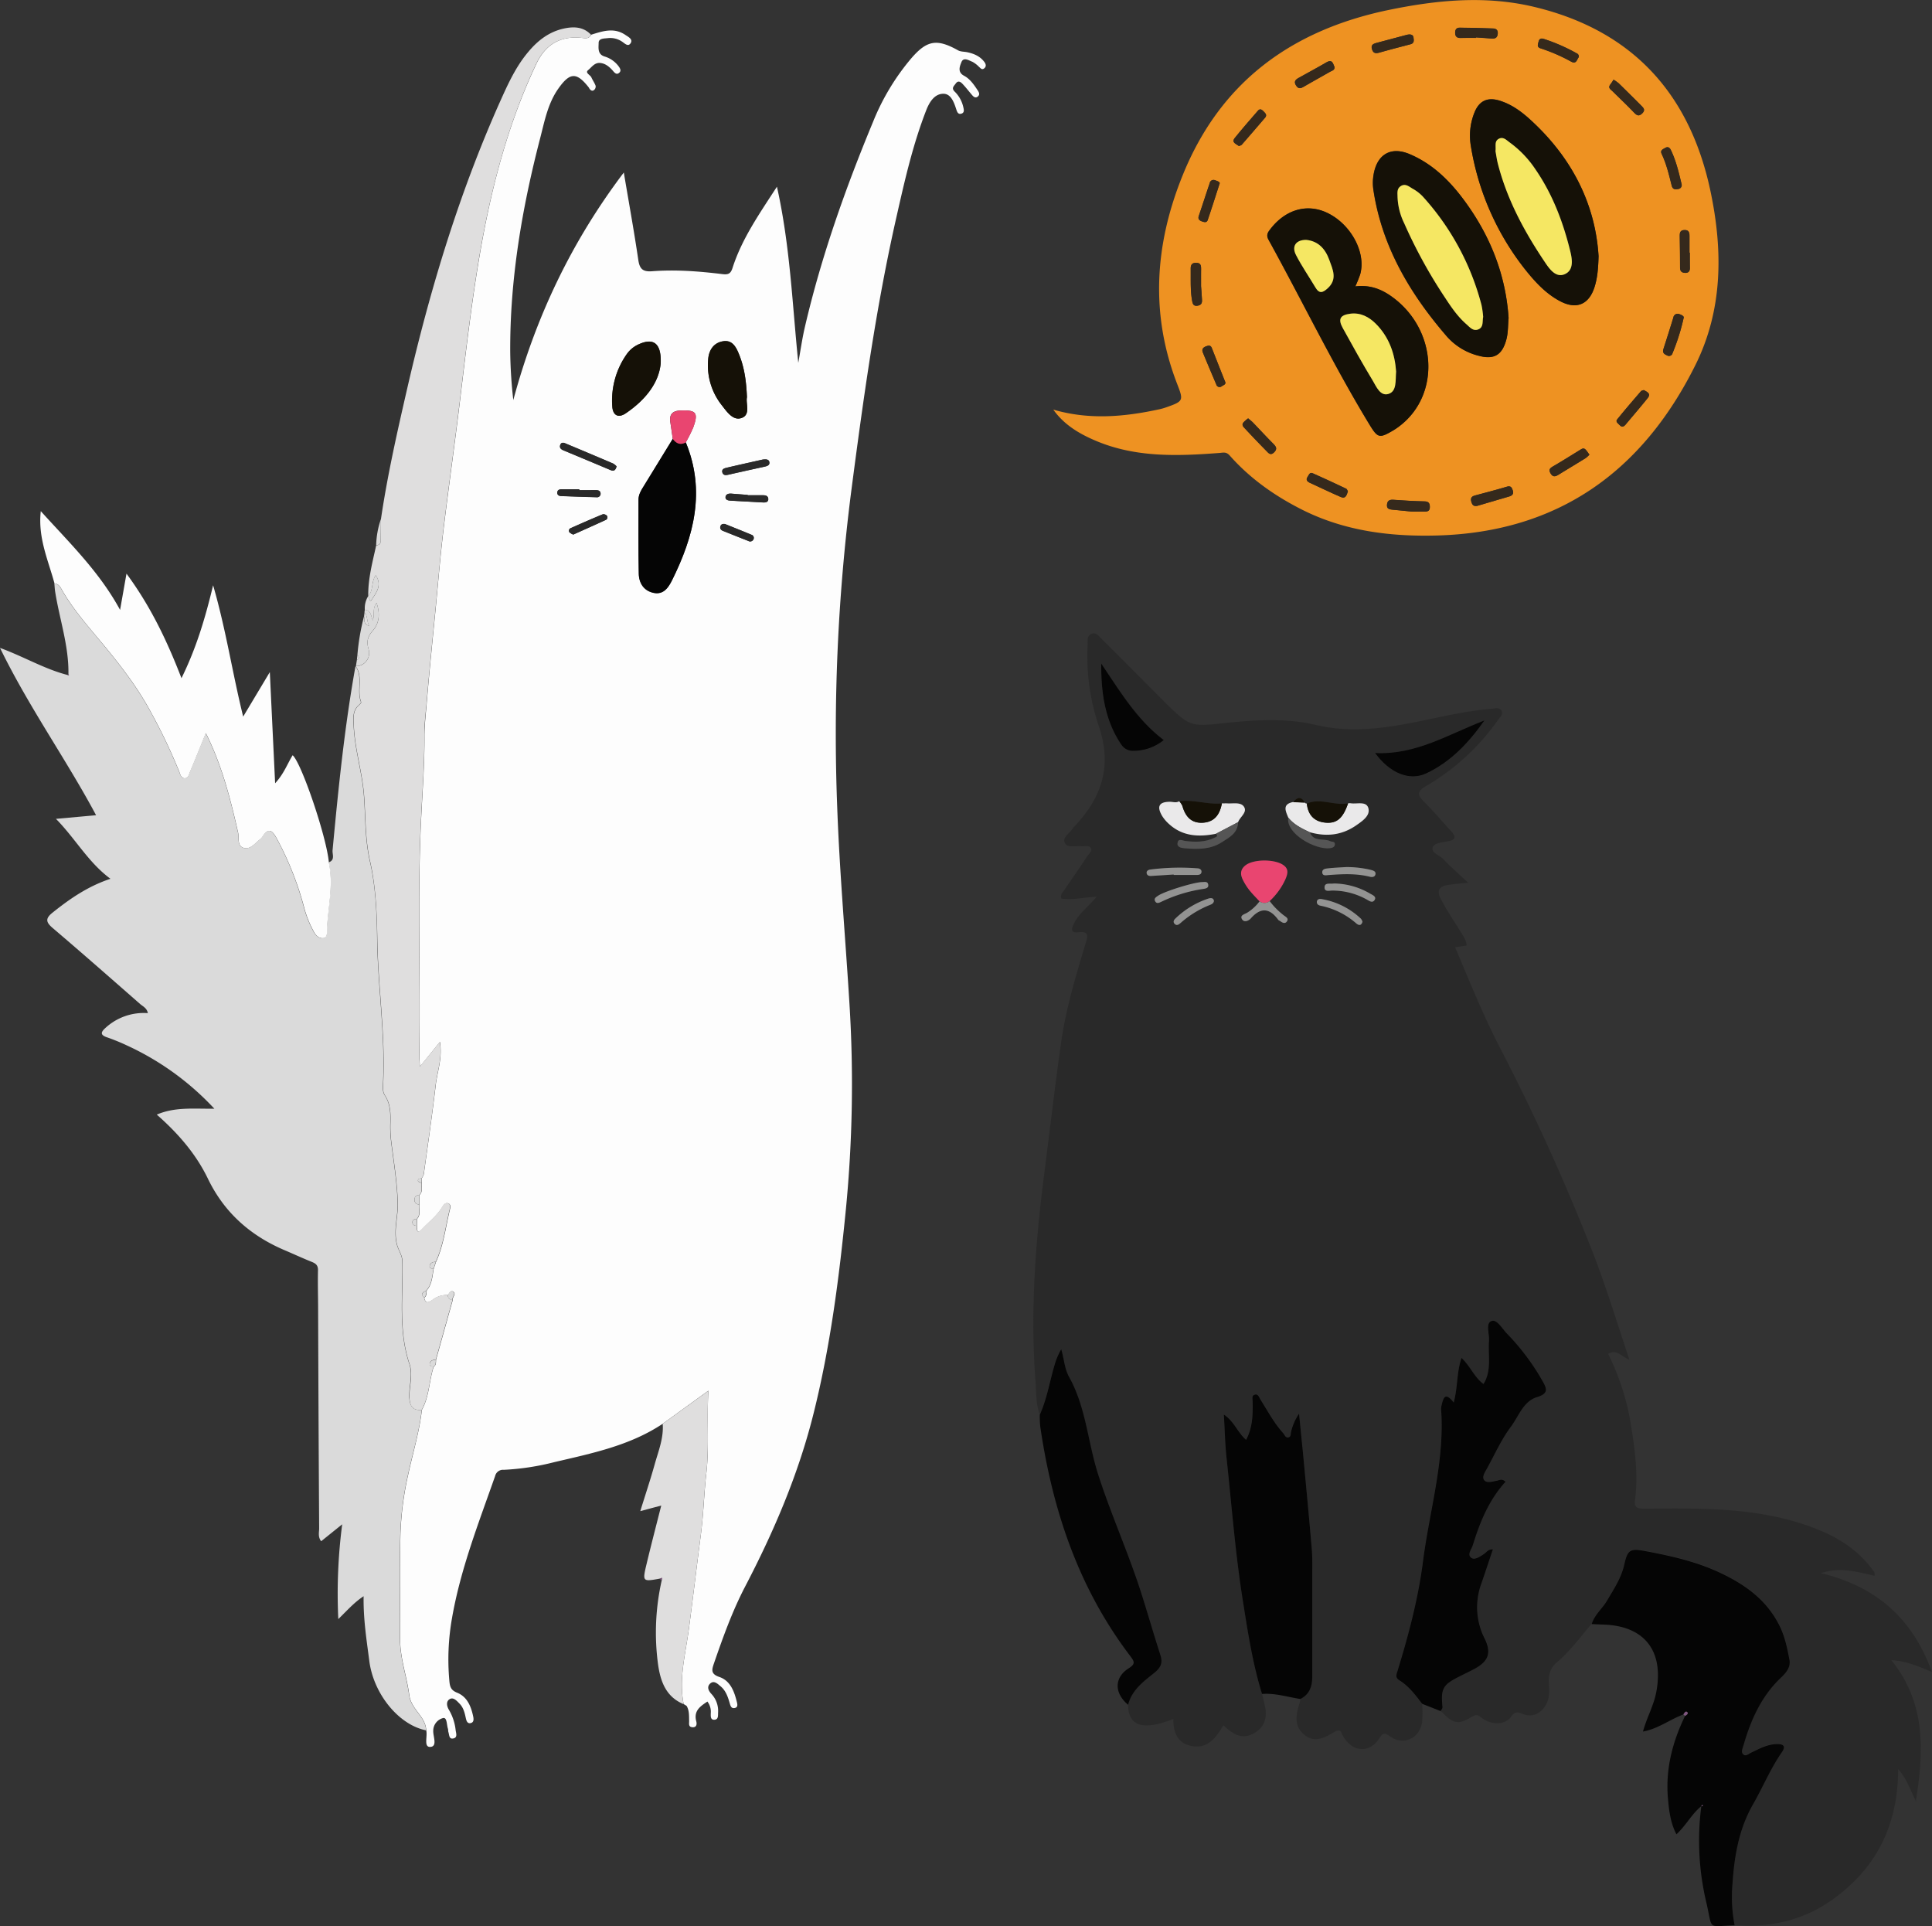 <svg xmlns="http://www.w3.org/2000/svg" viewBox="0 0 809.12 806.59"><rect x="0" y="0" width="809.12" height="806.59" fill="#333333" stroke="none"/><defs><style>.cls-1{fill:#fdfdfd;}.cls-2{fill:#292929;}.cls-3{fill:#ee9222;}.cls-4{fill:#dadada;}.cls-5{fill:#dfdede;}.cls-6{fill:#050505;}.cls-7{fill:#151107;}.cls-8{fill:#e94570;}.cls-9{fill:#eae9ea;}.cls-10{fill:#555;}.cls-11{fill:#939392;}.cls-12{fill:#35291c;}.cls-13{fill:#7f567f;}.cls-14{fill:#f5e763;}</style></defs><title>Asset 12b</title><g id="Layer_2" data-name="Layer 2"><g id="Layer_4" data-name="Layer 4"><path class="cls-1" d="M277.54,596.22c-13.77,9.17-29.67,12.38-45.37,16.06A105.38,105.38,0,0,1,211,615.5a3.4,3.4,0,0,0-3.64,2.59c-6.88,19.62-14.51,39-18.08,59.63a99.13,99.13,0,0,0-1.07,26.37c.23,2.37.71,3.73,3.22,4.74,4.22,1.7,5.83,5.67,6.73,9.91.27,1.26.31,2.57-1.13,2.84s-1.77-1.26-2-2.35c-.46-2.14-1-4.23-2.6-5.84-1.16-1.18-2.59-2.87-4.21-1.8-1.44.95-1.15,2.92-.16,4.5a21.21,21.21,0,0,1,2.77,8.48c.2,1.32.82,3-.89,3.4-1.93.5-1.76-1.47-2.14-2.62-.16-.47-.06-1-.22-1.48-.54-1.63-.33-4.76-2-4.42a5.49,5.49,0,0,0-4.14,5.43c-.07,2.36,1.9,6.61-1.37,6.66-2.69,0-.94-4.52-1.57-6.95-.2-5.88-6.27-8.62-7.1-14.82-1-7.77-3.85-15.35-3.82-23.41.05-14.74-.25-29.5.14-44.24a133.84,133.84,0,0,1,3.22-24.56c1.94-9,4.71-17.93,5.75-27.18,3.13-5.59,3-12.07,4.93-18,1.11-.74.95-1.9,1-3l7-25c-.27-1.21,1.65-2.52.17-3.5-1-.64-1.63.64-2.18,1.44a9.67,9.67,0,0,0-6.41,2c-1.44,1.05-3,1.91-3.51-.9,1.09-.75.93-1.93,1-3,2.24-2.59,2.39-5.87,2.92-9l1-3c3.16-6.86,4-14.33,5.73-21.57.23-1,.6-2.22-.33-2.77-1.32-.79-2.22.5-2.77,1.41-2.2,3.63-5.56,6.17-8.41,9.18-2.21,2.35-2.14.35-2.21-1.26l.07-3c1.66-1.8.66-4,.92-6,0-1.32.06-2.65.1-4,1.51-1.45.71-3.33.92-5l0-2a5.94,5.94,0,0,0,.87-1.72c1.72-12.45,3.54-24.89,5-37.38.66-5.65,2.86-11.18,1.75-18l-8.38,10.38c-.13-2.53-.27-3.95-.25-5.37.54-32.95-.87-65.9.78-98.86.57-11.43,1.45-22.88,1.37-34.36,0-4.75.64-9.58,1-14.37,1.12-13.35,2.5-26.69,3.8-40,1-10.71,1.92-21.44,3.2-32.12,2.12-17.57,4.62-35.09,6.74-52.65,2.69-22.17,5.19-44.36,9.13-66.35,4.7-26.17,11.55-51.73,23-75.9,3.87-8.2,10.3-12,19.69-10.77,1.63.21,2.54-.06,3.26-1.4,4.78-1.5,9.58-3.14,14.32.09,1.2.82,3.18,1.75,2.26,3.34-1.1,1.92-2.59.11-3.75-.6a8.78,8.78,0,0,0-5.71-1.42c-1.52.21-4,0-4,2s-.61,4.81,2.59,5.74a11.31,11.31,0,0,1,5.66,3.93c.77,1,1.43,2.11.18,3-1,.75-1.82-.21-2.47-1-1.47-1.67-3.17-3.1-5.43-3.26s-3.5,1.84-4.93,3,.91,2,1.37,3.07,1.34,2.3,1.78,3.54a2,2,0,0,1-.65,1.71c-.81.67-1.51.12-2-.64-.09-.14-.15-.31-.25-.44-5.09-6.46-7.9-6.37-12.78.58-4.31,6.15-5.69,13.42-7.51,20.51C218.6,87.2,213.51,117,213.68,147.53a197.53,197.53,0,0,0,1.29,20c9.27-34.41,24.11-66,46.28-95.29,2.16,12.86,4.32,24.72,6.07,36.63.56,3.82,1.95,5,5.78,4.72,9.83-.75,19.66,0,29.43,1.2,2.45.3,3.47-.14,4.26-2.61,3.91-12.2,11.19-22.58,18.59-34,5.54,24.81,6.43,49.3,8.94,73.75.91-5,1.61-10,2.75-14.94,6.88-29.59,17-58.11,28.63-86.13a97,97,0,0,1,15.94-26.43c6.59-7.65,10.78-8.28,19.62-3.34,1.08.6,2.55.51,3.83.78,2.84.6,5.4,1.7,7.19,4.12.67.9.84,1.91-.12,2.66s-1.49-.11-2.13-.63a11.34,11.34,0,0,0-2.74-2.12c-1.53-.59-3.77-2.14-4.66.15-.61,1.57-1.79,4.12,1.08,5.65,2.55,1.35,4.18,3.77,5.75,6.14.61.91,1,1.82,0,2.62s-1.81,0-2.46-.78c-1.3-1.51-2.51-3.1-3.88-4.54-.81-.86-1.86-1.59-2.88-.13-.71,1-1.91,1.87-.45,3.32a13,13,0,0,1,3.62,6.45c.25,1.09.67,2.52-1,2.87-1.19.24-1.58-.81-1.91-1.82-.94-2.9-2.18-6.51-5.32-6.56-3.75-.07-5.94,3.47-7.23,6.78-5.59,14.31-9,29.26-12.37,44.18-8.75,38.36-14.1,77.29-19.18,116.26a798.44,798.44,0,0,0-5.77,131.68c1,27.46,3.46,54.86,5.13,82.3a541.23,541.23,0,0,1-1.5,85.88c-2.84,28.83-6.52,57.54-13.59,85.75-6.36,25.38-16.54,49.15-28.58,72.23-5.41,10.37-9.33,21.33-13.13,32.35-.88,2.57-1.33,4.33,2.31,5.57,4.65,1.58,6.27,6.13,7.36,10.61.23.94.43,2.13-.95,2.39s-1.71-.79-2-1.77c-.79-2.74-1.65-5.49-3.94-7.36-1.21-1-2.74-2.59-4.33-1.11-1.43,1.33-.79,2.93.54,4.36a10.32,10.32,0,0,1,2.78,7.79c-.06,1.25.22,3-1.68,3-1.55,0-1.39-1.56-1.38-2.72a7,7,0,0,0-1.41-4.9c-3,2-5.84,3.88-4.66,8.3.25.92.28,2.57-1.56,2.46s-1.4-1.52-1.43-2.63c-.06-2.16.11-4.36-1.07-6.32l-1.23-.76,0,0c-2.12-10.68.81-21,2.19-31.46,1.76-13.27,3.34-26.57,5.06-39.85,1.09-8.38,1.29-16.86,2.24-25.22,1.29-11.29.18-22.5.87-34.69Zm9.67-411a58.34,58.34,0,0,0,3.11-6.23c2.23-6.18,1.24-7.33-5.27-7.1-3.46.12-4.84,1.62-4.31,5,.36,2.3.69,4.61,1,6.91q-6.13,10-12.27,20c-1.05,1.7-2.08,3.41-2.08,5.51,0,10.32-.09,20.64.12,31,.08,4,2.14,7.17,6.25,8s6.09-2.12,7.62-5.18C290.63,224.54,295.58,205.55,287.21,185.25Zm-10.5-33.19c.29-8.41-3.12-10.62-9.13-7.89a12.13,12.13,0,0,0-5,4,33.72,33.72,0,0,0-6.18,22c.21,3.8,2.5,5.08,5.66,2.93C270.19,167.57,276,160.4,276.71,152.06Zm36.11,14.3c-.26-6.44-1-12.18-3.19-17.66-1.19-3-2.7-6.27-6.48-5.82-4.11.48-6.28,3.6-6.57,7.66a26.93,26.93,0,0,0,5.67,19.12c2.1,2.67,4.67,6.6,8.22,5.42C314.54,173.73,312.24,169,312.82,166.36Zm-54.6,28.95a6.09,6.09,0,0,0-1.4-1.17c-6.71-2.87-13.43-5.69-20.16-8.51-.85-.36-1.7-.28-2,.7-.42,1.19.27,1.83,1.31,2.26q9.89,4.11,19.74,8.26C257.11,197.46,257.8,196.89,258.22,195.31Zm61.36-2.88c-5,1.12-10.13,2.25-15.28,3.46-.93.22-2.12.58-1.79,1.9.28,1.15,1.21,1.31,2.35,1.05,5.17-1.19,10.35-2.31,15.52-3.45,1-.22,2.05-.66,1.83-1.86S320.83,192.3,319.58,192.43Zm-77,12.84v-.37c-2.48,0-5,0-7.43,0-.83,0-1.69.25-1.78,1.31s.72,1.47,1.55,1.51c5,.21,9.9.36,14.85.5a1.5,1.5,0,0,0,1.73-1.37c.07-1.29-.9-1.6-2-1.6Zm70.54,2.13v-.14c-2.31-.18-4.62-.34-6.93-.54-1.1-.09-2.16.27-2.34,1.29-.22,1.25.91,1.59,2,1.65,4.63.27,9.26.51,13.89.77,1.12.06,2.1-.27,2-1.51s-1.06-1.53-2.16-1.52Zm-73,16.46c4.64-2.08,9.15-4.08,13.63-6.15a1.15,1.15,0,0,0,.43-1.7,2,2,0,0,0-1.68-.65c-4.56,1.89-9.08,3.86-13.59,5.87a1.13,1.13,0,0,0-.4,1.71A5.24,5.24,0,0,0,240.11,223.86Zm63.57-4.4c-.92-.13-1.72,0-2,1s.31,1.55,1.13,1.89c3.52,1.41,7,2.81,10.56,4.19a1.52,1.52,0,0,0,2.13-.6,1.38,1.38,0,0,0-.85-2C311,222.39,307.33,220.93,303.68,219.46Z"/><path class="cls-2" d="M595.6,713.49a59.72,59.72,0,0,1,0,7.45c-.84,6.85-7.6,10.18-13.24,6.33-2.25-1.54-3-2-4.72.68-4.14,6.39-11.22,5.86-15.12-.87-.86-1.49-.89-3.48-3.74-1.78-3.94,2.36-8.39,4.88-12.82.91s-3-8.67-1.6-13.38a7.78,7.78,0,0,0,.2-1.46c3.93-1.93,5-5.32,5-9.4,0-14,0-28,0-42,0-3.83.12-7.67-.2-11.48-1.18-13.84-2.51-27.66-3.81-41.49-.47-5-1-10.09-1.52-15.13a22.72,22.72,0,0,0-3.33,7.56c-.26.89.06,2.24-1.26,2.39-1.16.13-1.45-1.13-2.1-1.84-3.83-4.21-6.41-9.26-9.46-14-.61-.93-.93-2.49-2.37-2.07s-.93,2-.91,3c.07,5.4,0,10.75-2.75,15.93-3.56-3.06-4.88-7.64-9.31-10.6.39,6.6.5,12.38,1.12,18.1,2.17,20,3.67,40.16,6.87,60.09,2.1,13.07,4.11,26.14,8,38.83.46,1.93,1,3.85,1.34,5.79.88,4.77-.64,8.63-5,10.92-5,2.66-8.84,0-12.5-3.52-3.06,5.17-6.53,10.06-13.43,8.68-5.81-1.16-7.64-5.75-7.52-11.3-12.87,5-18.84,3.06-19-6,1.51-6.09,6.31-9.66,10.79-13.22,2.79-2.22,3.83-4.16,2.74-7.57-2.75-8.52-5.22-17.14-7.93-25.68-5.36-16.92-12.72-33.11-18.15-50-4.34-13.52-5.08-28.09-12.16-40.79-2-3.55-2.12-7.72-3.31-11.63a27.82,27.82,0,0,0-2.64,6.09c-2.15,7.09-3.26,14.49-6.33,21.32-1.61-4.45-1.4-9.17-1.75-13.75-2.26-29.34-.05-58.52,3.71-87.63,2.35-18.14,4.43-36.32,7-54.42,2-14,6.08-27.61,10.15-41.15,1-3.25,1.88-5.58-3-5-2.95.37-2.94-1.24-1.94-3.36,2.1-4.44,6.17-7.28,9.68-11.53-5.4.24-10.07,1.47-14.76.77-.68-1.65.53-2.55,1.23-3.59,3.18-4.69,6.43-9.32,9.53-14.06.68-1.05,2.25-2.12,1.61-3.4-.79-1.56-2.69-.65-4.1-.87-2.38-.38-5.72,1.05-6.88-1.51-1-2.19,2-3.83,3.22-5.75a4.62,4.62,0,0,1,.62-.78c11.65-12.22,16.25-25.53,10.3-42.63a91,91,0,0,1-4.56-33.49c.08-1.76-.43-4,1.7-4.81,1.89-.75,3,1,4.16,2.14q12.92,12.87,25.75,25.8c.24.23.45.49.69.72,10.91,10.64,10.87,10.23,26.08,8.64,12.42-1.3,25.14-2,37.34.91,15,3.54,29.39,1.27,43.92-1.7,9.77-2,19.49-4.27,29.47-5.08,1.47-.12,3.14-.81,4.15.69s-.55,2.79-1.33,3.92a96,96,0,0,1-30.3,27.8c-3.79,2.28-3.54,3.74-.74,6.51,3.89,3.85,7.42,8.07,11.15,12.09,2.14,2.29,2.59,3.83-1.28,4.5-2.26.39-5.62.65-6.23,2.49-.78,2.36,2.76,3.2,4.29,4.82,3.14,3.32,6.62,6.32,10.61,10.06a82.89,82.89,0,0,0-9.16,1c-2.89.65-4.11,2.23-2.48,5.47,2.48,4.94,5.63,9.43,8.5,14.11,1,1.68,2.26,3.3,2.43,5.67l-4.82.71c6,14.14,11.62,28.16,18.53,41.58a891.15,891.15,0,0,1,39.37,86.83c5.55,14.35,10,29.13,15.1,44.28-3.25-1.12-5.17-4.58-8.92-2.42a102.77,102.77,0,0,1,9.3,28.18c1.78,10.85,3.42,21.71,2,32.74-.44,3.36.58,3.94,4.08,3.91,24.3-.2,48.73-.64,71.88,8.5,9.2,3.63,17.51,8.89,23.5,17.13.47.66,1.16,1.22.81,2.49-7.12-1.57-14.3-3.86-22.37-1.1,22.88,5.56,38.17,18.69,46.43,41.35-6.1-2.52-11.11-4.67-17-4.89,14.6,18,13.57,38.3,10.26,59-2.17-4.28-3.5-8.88-7.42-13.45,0,23.46-9.1,41.48-27.32,54.56-12.25,8.8-26.17,12-41.14,10.77a62,62,0,0,1-.9-17.35c.78-11.62,2.6-22.89,8.62-33.35,4.12-7.15,7.29-14.86,12-21.71,1.68-2.43,1-3.54-2-3.49-4,.07-7.34,1.92-10.78,3.57-1,.48-2.16,1.63-3.19.85-1.25-.94-.46-2.4-.1-3.68,3.06-10.66,7.41-20.61,15.63-28.43,2.23-2.12,4.31-4.42,3.65-7.76-.92-4.71-1.88-9.45-4-13.82-5.21-10.69-14-17.18-24.52-22.22-10.19-4.89-21-7.28-31.88-9.33-6.22-1.18-7.38-.56-8.72,5.53-1.26,5.68-4.35,10.3-7.2,15.13-2,3.41-5.3,6-6.49,9.92-4.75,5.5-9,11.46-14.63,16.16-2.58,2.16-3.51,5.06-3.32,8.45.17,2.95.46,5.93-.95,8.79-2,4-5.76,6-9.82,4.39-2.29-.89-3.47-1.2-5.13,1.22-2.3,3.35-8.26,3.45-12.09.47-1.45-1.12-2.19-1.78-4.11-.62-5.95,3.6-7.88,3.12-13.2-2.41.28-.55.85-1.14.79-1.66-.76-7.59.12-9.31,6.64-12.61,2.08-1,4.18-2.06,6.25-3.14,6.2-3.23,7.83-6.68,4.8-12.89a28.79,28.79,0,0,1-1.4-23.15c1.63-4.69,3.17-9.41,4.81-14.29-2-.08-2.58,1.15-3.5,1.78-1.68,1.15-3.94,2.77-5.42,1.85-2.08-1.31,0-3.65.52-5.37,3-9.67,6.77-19,13.72-26.58-1.61-1.46-2.65-.59-3.73-.4-1.79.33-4.17,1.07-5.22-.26s.38-3.44,1.24-5c3.19-5.83,5.94-12,9.88-17.29,3.3-4.42,5.2-10.74,11-12.47,5-1.51,4.06-3.68,2.29-6.78A97.22,97.22,0,0,0,631,558.47c-2-2.05-4-6.23-6.54-5.14s-.7,5.42-.92,8.32c-.46,6,1.22,12.3-2.3,18-3.9-2.85-5.5-7.49-9.21-10.91-2.08,6.16-1.55,12.34-3.26,18.67-3.8-4.87-4.42-1.54-5.14,1.42a6.3,6.3,0,0,0-.1,2c1.38,21.46-4.91,42-7.61,63-2,15.56-6.06,30.88-10.69,46-.47,1.51-1,2.78.74,3.87C590,706.1,592.8,709.81,595.6,713.49Zm-68.11-336a18.63,18.63,0,0,1-5.1,4.67c-1,.67-3.13,1-2.33,2.6.9,1.79,2.94.78,3.8-.2,4.19-4.74,7.9-4.28,11.47.63.18.24.57.34.83.54.84.62,1.89,1.19,2.66.29,1.16-1.37-.31-2.05-1.14-2.68a31.44,31.44,0,0,1-5.95-6,28.8,28.8,0,0,0,6.62-9.17c.91-2.17,1.61-4.32-1.1-6.06-3.74-2.41-12.28-2.36-15.63.24-2.28,1.77-2.23,3.89-1.08,6.16a25.12,25.12,0,0,0,2.63,4.18C524.5,374.36,526,375.88,527.49,377.46Zm37.11-41.07c-5.76,1.19-11.55-2.46-17.31.08a.68.68,0,0,1-.78-.38c-1.56-2.57-3.21-2.44-4.93-.17-4.68.9-3.18,3.77-2.07,6.51-1,6.79,11.51,13.55,17.56,12.74,1-.13,2.06-.51,2-1.78-.08-1.1-1.23-.79-1.91-1.13-2.79-1.37-7,.45-8.55-3.68,6.89,1.95,13.42,1.27,19.37-2.88,2.56-1.79,6-3.95,5.12-7.17s-4.84-1.64-7.48-2.1A8.11,8.11,0,0,0,564.6,336.39Zm-70.74-.88c-1.25.81-2.58.25-3.88.25-4.54,0-5.63,1.9-3.29,5.9a15.38,15.38,0,0,0,2.89,3.4c5.73,5.23,12.52,5.5,19.66,4.09,1.07,1,.12,1.3-.6,1.66-3.89,1.9-8,1.85-12.17,1.36-1.27-.15-3-1.12-3.31.74s1.77,2.19,3.12,2.31c5.32.44,10.67.53,15.41-2.53,3.15-2,6.74-3.82,6.81-8.4.78-2.21,3.93-4.05,2.53-6.38-1.29-2.13-4.46-1.37-6.87-1.49-.81,0-1.63,0-2.44,0C505.72,337,499.87,334.74,493.86,335.51Zm127.82-33.82c-14.91,5.71-28.66,14.52-45.8,13.63,6.16,8.44,14.4,11.82,21.36,8.58C607.53,319.1,615.1,311,621.68,301.69Zm-134.29,8.22c-11.44-8.64-18.44-20.55-26.19-32-.08,12.16,1.5,23.76,8.45,34a5.75,5.75,0,0,0,5.11,2.52A20.08,20.08,0,0,0,487.39,309.91Zm16,59.47c-3.42.05-15.85,3.91-18.41,5.7-.81.57-1.87,1.09-1.24,2.29s1.63.7,2.56.26a61.29,61.29,0,0,1,17.49-5.38c1.11-.16,2.54-.36,2.14-2C505.65,369,504.37,369.4,503.42,369.38Zm56.28.61a10.58,10.58,0,0,0-1.49,0c-1.36.2-3.53-.52-3.48,1.68,0,1.87,2,1.24,3.2,1.24a29.55,29.55,0,0,1,14.36,3.69c1.12.61,2.54,1.78,3.45.16.73-1.31-.86-1.94-1.82-2.5A30.6,30.6,0,0,0,559.7,370Zm-68.16-3.78v.19c3.13,0,6.27,0,9.4,0,1,0,2.17-.07,2.24-1.34.06-.91-.86-1.4-1.7-1.44a96,96,0,0,0-19.76.51c-.89.13-1.67.57-1.5,1.56s1,1.18,1.93,1.12C485.29,366.62,488.41,366.41,491.54,366.21Zm72.27-3.12c-2.47.16-4.95.24-7.4.52-1.07.12-2.68.18-2.65,1.64,0,1.69,1.63,1.26,2.7,1.18,5.77-.43,11.54-.72,17.24.72,1,.25,2.18.13,2.35-1.1s-.93-1.49-1.92-1.77A43.7,43.7,0,0,0,563.81,363.09Zm6.8,22.93a3.78,3.78,0,0,0-.61-1.26,31.57,31.57,0,0,0-16.62-8.27c-.86-.14-1.74.08-1.83,1.13s.62,1.49,1.49,1.66a32.52,32.52,0,0,1,15,7.41C569,387.55,570.07,387.81,570.61,386Zm-62.21-8.75c-.21-1.36-1.32-1.31-2.24-1a36.14,36.14,0,0,0-13.92,8.41c-.62.58-1.07,1.38-.35,2.17.95,1,1.83.29,2.57-.35A41.78,41.78,0,0,1,506.69,379C507.42,378.67,508.25,378.34,508.4,377.27Z"/><path class="cls-3" d="M441.12,171.53c15,4.38,29.77,3.06,44.56-.17a25.79,25.79,0,0,0,2.85-.83c7.08-2.49,7.16-2.82,4.53-9.58-11.45-29.47-9.44-58.72,2.23-87.52C511,34.54,540.63,12.78,581.15,4.26,601.61,0,622-2,642.46,2.87c41.18,9.85,65.32,36.36,73.93,77.39,5.21,24.85,5.12,49.6-6.41,72.72-22.14,44.41-57.36,69.84-108,71.26-19.68.55-38.94-1.85-56.8-10.87-11.35-5.74-21.68-13-30.16-22.6-1.47-1.66-2.65-1.22-4.32-1.09-17.83,1.36-35.62,2-52.55-5.43C451.53,181.37,445.5,177.68,441.12,171.53Zm126.49-51.6a54,54,0,0,0,2-5c2.57-9.07-3.81-21-13.74-25.75-8.78-4.22-18.12-1.23-24.42,7.53-1.35,1.87-.57,3.06.22,4.49,13.95,25.36,26.57,51.45,41.61,76.22,3.7,6.1,4.25,6.32,10.27,2.78a27.15,27.15,0,0,0,2.87-2c16.86-13.17,15.33-39.94-3.05-53.58C578.88,121.22,573.93,119.16,567.61,119.93Zm64.19,13.23c-1.27-19-8.27-35.77-19.78-50.76-5.85-7.61-12.79-14.1-21.76-17.88-7.79-3.28-13.49.11-15,8.39a19.94,19.94,0,0,0-.14,6.45c3.56,23.88,15.36,43.67,30.81,61.56A26.21,26.21,0,0,0,619.51,149c6.39,1.65,9.65-.48,11.36-6.89C631.66,139.17,631.5,136.2,631.8,133.16Zm37.68-25.89C668.18,86.2,659,67.42,642.83,51.91c-4.32-4.16-8.94-8-14.85-9.81-5-1.51-8.47.06-10.42,4.85A25.75,25.75,0,0,0,616,61.15,112,112,0,0,0,638.87,113c4,5.08,8.46,9.9,14.29,13,7,3.78,12.36,1.55,14.69-6C669,116.34,669.33,112.54,669.48,107.27ZM503,119.85c0-2.84-.06-5,0-7.13.05-1.48-.12-2.61-2-2.67-1.68,0-2.37.72-2.35,2.37.06,4.45-.2,8.9.56,13.33.25,1.46.5,2.57,2.38,2.25s1.88-1.51,1.76-2.93C503.25,123.1,503.13,121.12,503,119.85Zm115.08-104v-.16c2.15.15,4.3.28,6.45.47,1.54.13,2.56-.23,2.72-2,.14-1.57-.77-2.16-2-2.2q-6.94-.27-13.9-.33c-1.4,0-2,.87-1.94,2.3s.84,2,2.24,2C613.81,15.83,616,15.87,618.12,15.87Zm57.67,17.5c-.47.71-.89,1.41-1.39,2.07-1.07,1.43.18,2,1,2.81,2.93,2.89,5.92,5.73,8.77,8.69,1.15,1.19,2,2.14,3.58.6s.6-2.32-.34-3.28q-4.71-4.73-9.48-9.4A19.26,19.26,0,0,0,675.79,33.37ZM591.52,214.26c2.39,0,3.72,0,5.05,0s2.22-.34,2.22-1.93-.57-2.32-2.33-2.36c-4.32-.09-8.64-.36-13-.67-1.67-.11-2.51.51-2.62,2.15s1,1.84,2.26,2C586.29,213.72,589.42,214.05,591.52,214.26ZM558.9,28.07c-.65-1.44-.89-3.4-3.39-1.95-3.87,2.26-7.83,4.36-11.74,6.56-1.31.73-2,1.61-.94,3.19s2,1.12,3.31.37c3.58-2.1,7.24-4.08,10.83-6.16C557.75,29.62,559,29.47,558.9,28.07Zm-48.09,48.7c.05-.64-1-.94-1.9-1.28a1.64,1.64,0,0,0-2.3,1.22c-1.54,4.57-3,9.15-4.57,13.72-.41,1.23.12,1.83,1.23,2.24s2.09.69,2.52-.56C507.46,87.24,509,82.33,510.81,76.77ZM705.16,132.9c0-.43-.71-1-1.72-1.3A1.82,1.82,0,0,0,700.8,133c-1.36,4.42-2.76,8.83-4.17,13.23-.47,1.46.3,2.09,1.51,2.6a1.53,1.53,0,0,0,2.33-.95A88.39,88.39,0,0,0,705.16,132.9Zm-86.45,78.92,13.35-3.92c1.32-.39,2-1.14,1.47-2.58-.41-1.24-.88-2-2.49-1.5-4.44,1.33-8.95,2.48-13.42,3.7-1.35.37-1.84,1.09-1.43,2.57S617.2,212.11,618.71,211.82ZM704.22,77c-1.15-4.84-2.28-9.68-4.47-14.19-.52-1.06-1.2-1.54-2.35-.88s-2.22,1-1.47,2.58c2,4.22,3.05,8.76,4.19,13.26.39,1.49,1.37,1.69,2.66,1.38A1.63,1.63,0,0,0,704.22,77ZM564.5,205.74c-.23-.36-.4-1-.76-1.13-4.64-2.2-9.28-4.38-14-6.45-1.26-.56-1.63.81-2.15,1.57-.77,1.1-.14,1.89.85,2.36,4.34,2,8.67,4.12,13.07,6C563.63,209,564,207.24,564.5,205.74ZM661.2,23.92a1.43,1.43,0,0,0-.88-1.6,75.93,75.93,0,0,0-13.68-6c-1-.34-1.93-.31-2.27,1.07-.29,1.16-.85,2.31.81,2.84A73.37,73.37,0,0,1,658,25.8C660.22,27,660.37,24.92,661.2,23.92Zm27.22,139.42c-.37.15-.94.2-1.21.51-3.35,3.89-6.72,7.78-9.94,11.78-.82,1,.44,1.74,1.08,2.42.92,1,1.71.63,2.47-.28,3.07-3.69,6.23-7.32,9.23-11.07C691.54,164.84,689.86,164.14,688.42,163.34ZM592,16c0-1.45-1.21-1.85-3-1.37l-12.42,3.31c-1.36.37-2.58.79-2,2.65.5,1.63,1.43,1.92,3,1.46,4.11-1.19,8.27-2.23,12.41-3.33C591.15,18.41,592.45,18.31,592,16ZM665.65,190.4c-.58-.79-1-1.48-1.52-2.08-.9-1-1.73-.35-2.58.17-3.66,2.25-7.31,4.54-11,6.7-1.33.77-2.11,1.37-1.15,3s2,1.35,3.28.58c3.82-2.32,7.65-4.61,11.45-7A12.28,12.28,0,0,0,665.65,190.4ZM513,159.64q-2.75-6.93-5.48-13.87c-.5-1.26-1.3-1.14-2.39-.75-1.39.49-1.9,1.32-1.36,2.63,1.83,4.45,3.71,8.88,5.59,13.3a1.43,1.43,0,0,0,2.37.74C512.53,161.18,513.64,160.91,513,159.64Zm5.87-98.49c.38-.17.92-.25,1.2-.56,3.28-3.75,6.52-7.53,9.76-11.31.9-1.06.19-1.79-.53-2.53s-1.53-1.48-2.46-.4c-3.26,3.76-6.55,7.52-9.67,11.39C515.61,59.65,517.63,60.22,518.85,61.15Zm3.88,114a14.75,14.75,0,0,0-2,1.75c-.86,1.07,0,1.86.68,2.55,2.94,3.14,5.89,6.25,8.9,9.31.87.88,1.75,2.14,3.26.65s.82-2.45-.39-3.67c-2.92-2.91-5.71-6-8.57-8.94C524.07,176.29,523.44,175.82,522.73,175.2Zm185-69.37h-.16v-7c0-1.49-.35-2.57-2.22-2.47-1.58.09-1.88,1-1.86,2.31.06,4.46.12,8.93.15,13.4,0,1.35.47,2.14,2,2.2s2.09-.66,2.1-2C707.7,110.13,707.69,108,707.69,105.83Z"/><path class="cls-4" d="M176.62,590.38c-1,9.25-3.81,18.13-5.75,27.18a133.84,133.84,0,0,0-3.22,24.56c-.39,14.74-.09,29.5-.14,44.24,0,8.06,2.78,15.64,3.82,23.41.83,6.2,6.9,8.94,7.1,14.82-11.4-2.25-22-15.2-23.77-29.08-1.12-8.73-2.53-17.43-2.38-27.08-4.14,2.75-7,6.1-10.6,9.58a224.33,224.33,0,0,1,1.63-39.69l-8.81,7.09c-1.45-1.88-.83-3.77-.84-5.48q-.28-45.49-.43-91c0-5.65-.19-11.31-.06-17,.05-2.15-1-2.86-2.68-3.54-3.71-1.48-7.33-3.17-11-4.73C105,517.56,93.92,507.86,87,493.44c-5-10.31-12.43-18.84-21.34-26.69,7.75-3.31,15.53-2.36,24.11-2.47A116.09,116.09,0,0,0,53,437.72a84.41,84.41,0,0,0-8.33-3.38c-2.84-1-2.33-2.21-.62-3.78a23.64,23.64,0,0,1,17.87-6.3c-.4-2.14-2.08-2.81-3.26-3.84-12.15-10.65-24.28-21.32-36.59-31.8-2.89-2.46-3.13-4-.07-6.44,7.29-5.85,14.89-11.08,24.26-14.18-9.32-6.87-14.62-16.76-22.83-25.1l16.81-1.52C27.76,318,12.15,296.25,0,271.31c10.13,3.73,18.69,8.88,28.28,11.34l.61.18-.23-.56c.19-11.84-3.75-23-5.57-34.55-.17-1.12-.22-2.27-.33-3.4,1.51.14,2.25,1.14,2.94,2.37,4.52,8,10.52,14.84,16.36,21.86,7.74,9.28,15.2,18.77,21,29.52a234.68,234.68,0,0,1,12,25.17c.42,1.06.79,2.5,2,2.65,1.72.21,2-1.55,2.46-2.67,2.24-5.29,4.36-10.63,6.63-16.22,6.72,13.35,10.3,27.43,13.52,41.67.5,2.19-.49,5.7,2.47,6.43,2.74.69,4.66-2,6.72-3.64a4.63,4.63,0,0,0,1-1.07c2.7-4.27,4.33-2.32,6.08.88a131.64,131.64,0,0,1,11.57,29.56,45.06,45.06,0,0,0,3.78,9.21c.84,1.62,2.13,2.89,3.81,2.83,2.12-.07,1.7-2.42,1.75-3.58.44-9.38,2.83-18.73.78-28.18,2.81-.92,1.49-3.37,1.65-5.05,2.42-25.8,5-51.58,9.6-77.1,3.27,4.61.38,10.17,2.29,15,.1.25-.4.86-.75,1.15-2.89,2.43-2.47,5.58-2.32,8.87.44,9.77,3.48,19.13,4.26,28.81.76,9.33.38,18.54,2.57,28,2.39,10.4,2.88,21.69,3,32.4.29,20,3.39,39.75,2.5,59.72-.08,2-.42,4.08.75,5.86,2.33,3.56,2.36,7.51,2.26,11.54a51.61,51.61,0,0,0,.31,7.46c1.07,8.7,2.55,17.33,2.76,26.15.14,5.76-1.84,11.39-.3,17.29.63,2.39,2.2,4.36,2.25,7,.32,14.34-1.75,28.86,2.95,42.9,1.59,4.74-.25,9.49,0,14.25C171.67,588.77,172.85,590.81,176.62,590.38Z"/><path class="cls-5" d="M176.62,590.38c-3.77.43-5-1.61-5.11-5-.22-4.76,1.62-9.51,0-14.25-4.7-14-2.63-28.56-2.95-42.9-.05-2.63-1.62-4.6-2.25-7-1.54-5.9.44-11.53.3-17.29-.21-8.82-1.69-17.45-2.76-26.15a51.61,51.61,0,0,1-.31-7.46c.1-4,.07-8-2.26-11.54-1.17-1.78-.83-3.89-.75-5.86.89-20-2.21-39.77-2.5-59.72-.16-10.71-.65-22-3-32.4-2.19-9.47-1.81-18.68-2.57-28-.78-9.68-3.82-19-4.26-28.81-.15-3.29-.57-6.44,2.32-8.87.35-.29.85-.9.75-1.15-1.91-4.84,1-10.4-2.29-15l.09,0a5.52,5.52,0,0,0,5.24-7.29c-.86-3.13-.31-5.13,1.8-7.54,2.77-3.17,3.17-7.1,1.59-11.69-1.89,2.53-.65,4.82-1.56,7.39-.8-2-.83-4.38-3.35-4.44a9.63,9.63,0,0,1,1.44-5.82c.4.69.68,2.75,1.36,1.69,1.87-2.93,4.64-6.09,1.77-10.38-2,2.82-.88,6.39-3.14,8.7-.11-7.25,1.79-14.19,3.32-21.19,1.06-.14,1.87-.49,1.88-1.78,0-3.08.08-6.16.12-9.24,2.72-18.43,6.84-36.58,11-54.71,9.71-42.22,22.24-83.52,40.18-123,2.9-6.38,6-12.61,10.57-18,3.93-4.71,8.63-8.34,14.73-9.7,4.17-.92,8.25-.86,11.51,2.57-.72,1.34-1.63,1.61-3.26,1.4-9.39-1.21-15.82,2.57-19.69,10.77-11.41,24.17-18.26,49.73-23,75.9-3.94,22-6.44,44.18-9.13,66.35-2.12,17.56-4.62,35.08-6.74,52.65-1.28,10.68-2.16,21.41-3.2,32.12-1.3,13.33-2.68,26.67-3.8,40-.4,4.79-1.07,9.62-1,14.37.08,11.48-.8,22.93-1.37,34.36-1.65,33-.24,65.91-.78,98.86,0,1.42.12,2.84.25,5.37l8.38-10.38c1.11,6.86-1.09,12.39-1.75,18-1.44,12.49-3.26,24.93-5,37.38a5.94,5.94,0,0,1-.87,1.72c-.73.14-1.72.12-1.5,1.2.07.35,1,.53,1.47.79-.21,1.7.59,3.58-.93,5-1.06.09-1.89.47-2,1.69a1.87,1.87,0,0,0,1.9,2.28c-.26,2,.74,4.22-.92,6-1,.13-2,.35-1.86,1.69.11,1,1,1.15,1.79,1.29.07,1.61,0,3.61,2.21,1.26,2.85-3,6.21-5.55,8.41-9.18.55-.91,1.45-2.2,2.77-1.41.93.55.56,1.79.33,2.77-1.72,7.24-2.57,14.71-5.73,21.57-1.17.09-2.32.37-2.56,1.68-.2,1.1.81,1.16,1.58,1.31-.53,3.15-.68,6.43-2.92,9-1.19.71-2.85,1.26-1,3,.52,2.81,2.07,2,3.51.9a9.67,9.67,0,0,1,6.41-2,1.91,1.91,0,0,0,2,2.06l-7,25c-1.17.09-2.32.37-2.55,1.69-.2,1.09.81,1.15,1.58,1.3C179.66,578.31,179.75,584.79,176.62,590.38Z"/><path class="cls-6" d="M666.59,680.1c1.19-3.94,4.49-6.51,6.49-9.92,2.85-4.83,5.94-9.45,7.2-15.13,1.34-6.09,2.5-6.71,8.72-5.53,10.92,2.05,21.69,4.44,31.88,9.33,10.5,5,19.31,11.53,24.52,22.22,2.13,4.37,3.09,9.11,4,13.82.66,3.34-1.42,5.64-3.65,7.76-8.22,7.82-12.57,17.77-15.63,28.43-.36,1.28-1.15,2.74.1,3.68,1,.78,2.17-.37,3.19-.85,3.44-1.65,6.78-3.5,10.78-3.57,3-.05,3.73,1.06,2,3.49-4.73,6.85-7.9,14.56-12,21.71-6,10.46-7.84,21.73-8.62,33.35a62,62,0,0,0,.9,17.35c-11.65.36-9.12,2.31-11.8-9.31a111.78,111.78,0,0,1-2.16-40.55c.5,0,.81-.11.39-.65-.13.21-.27.42-.4.64-4,3.19-6.32,8-10.42,11.76-2.5-4.85-3.08-9.86-3.53-14.87-1.11-12.27,1.84-23.74,7.15-34.7.68-.36,1.45-1.11.88-1.61s-1.19.39-1.58,1c-5.6,2.05-10.42,5.94-16.92,7.16,1.53-5.76,4.47-10.79,5.55-16.44,3.33-17.44-5-28-22.59-28.38C669.58,680.24,668.09,680.16,666.59,680.1Z"/><path class="cls-1" d="M137.72,361.11c2.05,9.45-.34,18.8-.78,28.18-.05,1.16.37,3.51-1.75,3.58-1.68.06-3-1.21-3.81-2.83a45.06,45.06,0,0,1-3.78-9.21A131.64,131.64,0,0,0,116,351.27c-1.75-3.2-3.38-5.15-6.08-.88a4.63,4.63,0,0,1-1,1.07c-2.06,1.61-4,4.33-6.72,3.64-3-.73-2-4.24-2.47-6.43-3.22-14.24-6.8-28.32-13.52-41.67-2.27,5.59-4.39,10.93-6.63,16.22-.47,1.12-.74,2.88-2.46,2.67-1.26-.15-1.63-1.59-2-2.65a234.68,234.68,0,0,0-12-25.17c-5.79-10.75-13.25-20.24-21-29.52-5.84-7-11.84-13.87-16.36-21.86-.69-1.23-1.43-2.23-2.94-2.37-2.63-9.73-7-19.11-5.74-30.27,11.9,13.18,24.45,25.24,33.21,41.36.92-5.23,1.72-9.73,2.68-15.19C63,253.82,69.91,268.2,76,284c6.13-12.42,9.88-24.87,13.25-38.91,5.38,18.51,8,36.39,12.59,55L113,281.45c.77,16.21,1.48,30.89,2.22,46.55,3.71-4,5.11-8.13,7.34-11.74C126.3,319.54,136.82,350.62,137.72,361.11Z"/><path class="cls-6" d="M595.6,713.49c-2.8-3.68-5.57-7.39-9.59-9.87-1.76-1.09-1.21-2.36-.74-3.87,4.63-15.08,8.7-30.4,10.69-46,2.7-21,9-41.56,7.61-63a6.3,6.3,0,0,1,.1-2c.72-3,1.34-6.29,5.14-1.42,1.71-6.33,1.18-12.51,3.26-18.67,3.71,3.42,5.31,8.06,9.21,10.91,3.52-5.65,1.84-11.94,2.3-18,.22-2.9-1.47-7.3.92-8.32s4.54,3.09,6.54,5.14A97.22,97.22,0,0,1,646,578.27c1.77,3.1,2.73,5.27-2.29,6.78-5.77,1.73-7.67,8.05-11,12.47-3.94,5.28-6.69,11.46-9.88,17.29-.86,1.58-2.35,3.62-1.24,5s3.43.59,5.22.26c1.08-.19,2.12-1.06,3.73.4-6.95,7.6-10.74,16.91-13.72,26.58-.53,1.72-2.6,4.06-.52,5.37,1.48.92,3.74-.7,5.42-1.85.92-.63,1.48-1.86,3.5-1.78-1.64,4.88-3.18,9.6-4.81,14.29a28.79,28.79,0,0,0,1.4,23.15c3,6.21,1.4,9.66-4.8,12.89-2.07,1.08-4.17,2.09-6.25,3.14-6.52,3.3-7.4,5-6.64,12.61.06.52-.51,1.11-.79,1.66Z"/><path class="cls-6" d="M528.54,709.36c-3.92-12.69-5.93-25.76-8-38.83-3.2-19.93-4.7-40-6.87-60.09-.62-5.72-.73-11.5-1.12-18.1,4.43,3,5.75,7.54,9.31,10.6,2.77-5.18,2.82-10.53,2.75-15.93,0-1.07-.54-2.62.91-3s1.76,1.14,2.37,2.07c3,4.73,5.63,9.78,9.46,14,.65.71.94,2,2.1,1.84,1.32-.15,1-1.5,1.26-2.39a22.72,22.72,0,0,1,3.33-7.56c.51,5,1,10.09,1.52,15.13,1.3,13.83,2.63,27.65,3.81,41.49.32,3.81.19,7.65.2,11.48,0,14,0,28,0,42,0,4.08-1.09,7.47-5,9.4C539.22,710.63,534,708.94,528.54,709.36Z"/><path class="cls-6" d="M435.47,592.41c3.07-6.83,4.18-14.23,6.33-21.32a27.82,27.82,0,0,1,2.64-6.09c1.19,3.91,1.34,8.08,3.31,11.63,7.08,12.7,7.82,27.27,12.16,40.79,5.43,16.92,12.79,33.11,18.15,50,2.71,8.54,5.18,17.16,7.93,25.68,1.09,3.41.05,5.35-2.74,7.57-4.48,3.56-9.28,7.13-10.79,13.22-5.78-4.77-5.94-11.3.16-15.22,2.83-1.81,2.62-2.67.87-5-21.76-28.51-32.72-61.29-37.84-96.34A43.47,43.47,0,0,1,435.47,592.41Z"/><path class="cls-5" d="M277.54,596.22l19.12-13.81c-.69,12.19.42,23.4-.87,34.69-1,8.36-1.15,16.84-2.24,25.22-1.72,13.28-3.3,26.58-5.06,39.85-1.38,10.45-4.31,20.78-2.19,31.46-7.44-3.06-9.71-9.6-10.71-16.66a99.32,99.32,0,0,1,1.53-35.13c.05-.37.09-.74.14-1.11l-1,.35c-7.16,1.29-7.24,1.27-5.49-6.09,1.91-8,4-16,6.16-24.53l-8.78,2.34c2.15-6.94,4.23-13.16,6-19.48C275.71,607.72,278,602.22,277.54,596.22Z"/><path class="cls-4" d="M152.78,255.37c2.52.06,2.55,2.41,3.35,4.44.91-2.57-.33-4.86,1.56-7.39,1.58,4.59,1.18,8.52-1.59,11.69-2.11,2.41-2.66,4.41-1.8,7.54a5.52,5.52,0,0,1-5.24,7.29c.13-.85.27-1.69.4-2.54,1-.57,1.16-1.22.21-2a94.15,94.15,0,0,1,2.77-16.26c.48,1.18-.69,3,2.19,4-1.17-2.21-.58-4.18-2-5.74Z"/><path class="cls-4" d="M154.21,249.56c2.26-2.31,1.17-5.88,3.14-8.7,2.87,4.29.1,7.45-1.77,10.38-.68,1.06-1-1-1.36-1.69Z"/><path class="cls-4" d="M159.53,217.35c0,3.08-.1,6.16-.12,9.24,0,1.29-.82,1.64-1.88,1.78A36.6,36.6,0,0,1,159.53,217.35Z"/><path class="cls-5" d="M152.66,256.41c1.39,1.56.8,3.53,2,5.74-2.88-1-1.71-2.82-2.19-4C152.51,257.57,152.58,257,152.66,256.41Z"/><path class="cls-5" d="M149.67,274.41c1,.77.77,1.42-.21,2Z"/><path class="cls-5" d="M286.32,713.59l1.23.76Z"/><path class="cls-6" d="M287.21,185.25c8.37,20.3,3.42,39.29-5.8,57.81-1.53,3.06-3.64,6-7.62,5.18s-6.17-4-6.25-8c-.21-10.32-.11-20.64-.12-31,0-2.1,1-3.81,2.08-5.51q6.15-10,12.27-20C283.21,185.71,284.93,186.53,287.21,185.25Z"/><path class="cls-7" d="M276.71,152.06c-.74,8.34-6.52,15.51-14.61,21-3.16,2.15-5.45.87-5.66-2.93a33.72,33.72,0,0,1,6.18-22,12.13,12.13,0,0,1,5-4C273.59,141.44,277,143.65,276.71,152.06Z"/><path class="cls-7" d="M312.82,166.36c-.58,2.64,1.72,7.37-2.35,8.72-3.55,1.18-6.12-2.75-8.22-5.42a26.93,26.93,0,0,1-5.67-19.12c.29-4.06,2.46-7.18,6.57-7.66,3.78-.45,5.29,2.79,6.48,5.82C311.78,154.18,312.56,159.92,312.82,166.36Z"/><path class="cls-8" d="M287.21,185.25c-2.28,1.28-4,.46-5.44-1.43-.34-2.3-.67-4.61-1-6.91-.53-3.37.85-4.87,4.31-5,6.51-.23,7.5.92,5.27,7.1A58.34,58.34,0,0,1,287.21,185.25Z"/><path class="cls-2" d="M258.22,195.31c-.42,1.58-1.11,2.15-2.56,1.54q-9.85-4.15-19.74-8.26c-1-.43-1.73-1.07-1.31-2.26.35-1,1.2-1.06,2-.7,6.73,2.82,13.45,5.64,20.16,8.51A6.09,6.09,0,0,1,258.22,195.31Z"/><path class="cls-2" d="M319.58,192.43c1.25-.13,2.41-.13,2.63,1.1s-.81,1.64-1.83,1.86c-5.17,1.14-10.35,2.26-15.52,3.45-1.14.26-2.07.1-2.35-1.05-.33-1.32.86-1.68,1.79-1.9C309.45,194.68,314.62,193.55,319.58,192.43Z"/><path class="cls-2" d="M242.61,205.27h6.94c1.08,0,2,.31,2,1.6a1.5,1.5,0,0,1-1.73,1.37c-5-.14-9.9-.29-14.85-.5-.83,0-1.65-.42-1.55-1.51s.95-1.29,1.78-1.31c2.47,0,4.95,0,7.43,0Z"/><path class="cls-2" d="M313.15,207.4h6.46c1.1,0,2.11.32,2.16,1.52s-.93,1.57-2,1.51c-4.63-.26-9.26-.5-13.89-.77-1.05-.06-2.18-.4-2-1.65.18-1,1.24-1.38,2.34-1.29,2.31.2,4.62.36,6.93.54Z"/><path class="cls-2" d="M240.11,223.86a5.24,5.24,0,0,1-1.61-.92,1.13,1.13,0,0,1,.4-1.71c4.51-2,9-4,13.59-5.87a2,2,0,0,1,1.68.65,1.15,1.15,0,0,1-.43,1.7C249.26,219.78,244.75,221.78,240.11,223.86Z"/><path class="cls-2" d="M303.68,219.46c3.65,1.47,7.33,2.93,11,4.47a1.38,1.38,0,0,1,.85,2,1.52,1.52,0,0,1-2.13.6c-3.53-1.38-7-2.78-10.56-4.19-.82-.34-1.42-.92-1.13-1.89S302.76,219.33,303.68,219.46Z"/><path class="cls-4" d="M189.51,544.36a1.91,1.91,0,0,1-2-2.06c.55-.8,1.22-2.08,2.18-1.44C191.16,541.84,189.24,543.15,189.51,544.36Z"/><path class="cls-4" d="M175.53,504.37a1.87,1.87,0,0,1-1.9-2.28c.1-1.22.93-1.6,2-1.69Z"/><path class="cls-4" d="M181.55,572.37c-.77-.15-1.78-.21-1.58-1.3.23-1.32,1.38-1.6,2.55-1.69C182.5,570.47,182.66,571.63,181.55,572.37Z"/><path class="cls-4" d="M181.55,531.37c-.77-.15-1.78-.21-1.58-1.31.24-1.31,1.39-1.59,2.56-1.68C182.2,529.38,181.87,530.38,181.55,531.37Z"/><path class="cls-4" d="M174.54,513.37c-.81-.14-1.68-.25-1.79-1.29-.14-1.34.83-1.56,1.86-1.69C174.58,511.38,174.56,512.38,174.54,513.37Z"/><path class="cls-4" d="M177.58,543.4c-1.8-1.75-.14-2.3,1-3C178.51,541.47,178.67,542.65,177.58,543.4Z"/><path class="cls-4" d="M176.55,495.37c-.51-.26-1.4-.44-1.47-.79-.22-1.08.77-1.06,1.5-1.2Z"/><path class="cls-6" d="M621.68,301.69c-6.58,9.33-14.15,17.41-24.44,22.21-7,3.24-15.2-.14-21.36-8.58C593,316.21,606.77,307.4,621.68,301.69Z"/><path class="cls-6" d="M487.39,309.91a20.08,20.08,0,0,1-12.63,4.51,5.75,5.75,0,0,1-5.11-2.52c-6.95-10.23-8.53-21.83-8.45-34C469,289.36,476,301.27,487.39,309.91Z"/><path class="cls-9" d="M509.24,349.15c-7.14,1.41-13.93,1.14-19.66-4.09a15.38,15.38,0,0,1-2.89-3.4c-2.34-4-1.25-5.9,3.29-5.9,1.3,0,2.63.56,3.88-.25a7.46,7.46,0,0,1,1.33,2c1.24,4.45,3.77,7.35,8.7,7s7-3.63,7.83-8.08c.81,0,1.63-.05,2.44,0,2.41.12,5.58-.64,6.87,1.49,1.4,2.33-1.75,4.17-2.53,6.38Z"/><path class="cls-9" d="M546.51,336.09a.68.68,0,0,0,.78.38c.5,4.72,3.06,7.59,7.81,8s7.32-1.83,9.5-8.11a8.11,8.11,0,0,1,1,0c2.64.46,6.64-1.05,7.48,2.1s-2.56,5.38-5.12,7.17c-6,4.15-12.48,4.83-19.37,2.88-3.35-1.57-6.68-3.17-9.07-6.15-1.11-2.74-2.61-5.61,2.07-6.51Z"/><path class="cls-8" d="M527.49,377.46c-1.45-1.58-3-3.1-4.32-4.77a25.12,25.12,0,0,1-2.63-4.18c-1.15-2.27-1.2-4.39,1.08-6.16,3.35-2.6,11.89-2.65,15.63-.24,2.71,1.74,2,3.89,1.1,6.06a28.8,28.8,0,0,1-6.62,9.17A3.47,3.47,0,0,1,527.49,377.46Z"/><path class="cls-7" d="M511.72,336.43c-.8,4.45-2.94,7.73-7.83,8.08s-7.46-2.54-8.7-7a7.46,7.46,0,0,0-1.33-2C499.87,334.74,505.72,337,511.72,336.43Z"/><path class="cls-7" d="M564.6,336.39c-2.18,6.28-4.67,8.56-9.5,8.11s-7.31-3.31-7.81-8C553.05,333.93,558.84,337.58,564.6,336.39Z"/><path class="cls-10" d="M509.24,349.15l9.26-4.86c-.07,4.58-3.66,6.36-6.81,8.4-4.74,3.06-10.09,3-15.41,2.53-1.35-.12-3.48-.31-3.12-2.31s2-.89,3.31-.74c4.15.49,8.28.54,12.17-1.36C509.36,350.45,510.31,350.15,509.24,349.15Z"/><path class="cls-11" d="M503.42,369.38c.95,0,2.23-.38,2.54.88.4,1.63-1,1.83-2.14,2a61.29,61.29,0,0,0-17.49,5.38c-.93.44-1.94.92-2.56-.26s.43-1.72,1.24-2.29C487.57,373.29,500,369.43,503.42,369.38Z"/><path class="cls-11" d="M559.7,370a30.6,30.6,0,0,1,14.22,4.28c1,.56,2.55,1.19,1.82,2.5-.91,1.62-2.33.45-3.45-.16a29.55,29.55,0,0,0-14.36-3.69c-1.22,0-3.17.63-3.2-1.24-.05-2.2,2.12-1.48,3.48-1.68A10.58,10.58,0,0,1,559.7,370Z"/><path class="cls-10" d="M539.51,342.43c2.39,3,5.72,4.58,9.07,6.15,1.59,4.13,5.76,2.31,8.55,3.68.68.34,1.83,0,1.91,1.13.09,1.27-1,1.65-2,1.78C551,356,538.55,349.22,539.51,342.43Z"/><path class="cls-11" d="M491.54,366.21c-3.13.2-6.25.41-9.38.6-.89.06-1.76-.17-1.93-1.12s.61-1.43,1.5-1.56a96,96,0,0,1,19.76-.51c.84,0,1.76.53,1.7,1.44-.07,1.27-1.22,1.34-2.24,1.34-3.13,0-6.27,0-9.4,0Z"/><path class="cls-11" d="M527.49,377.46a3.47,3.47,0,0,0,4.24-.12,31.44,31.44,0,0,0,5.95,6c.83.63,2.3,1.31,1.14,2.68-.77.9-1.82.33-2.66-.29-.26-.2-.65-.3-.83-.54-3.57-4.91-7.28-5.37-11.47-.63-.86,1-2.9,2-3.8.2-.8-1.58,1.31-1.93,2.33-2.6A18.63,18.63,0,0,0,527.49,377.46Z"/><path class="cls-11" d="M563.81,363.09a43.7,43.7,0,0,1,10.32,1.19c1,.28,2.1.57,1.92,1.77s-1.34,1.35-2.35,1.1c-5.7-1.44-11.47-1.15-17.24-.72-1.07.08-2.66.51-2.7-1.18,0-1.46,1.58-1.52,2.65-1.64C558.86,363.33,561.34,363.25,563.81,363.09Z"/><path class="cls-11" d="M570.61,386c-.54,1.79-1.6,1.53-2.62.67a32.52,32.52,0,0,0-15-7.41c-.87-.17-1.58-.69-1.49-1.66s1-1.27,1.83-1.13A31.57,31.57,0,0,1,570,384.76,3.78,3.78,0,0,1,570.61,386Z"/><path class="cls-11" d="M508.4,377.27c-.15,1.07-1,1.4-1.71,1.69a41.78,41.78,0,0,0-12.23,7.52c-.74.64-1.62,1.37-2.57.35-.72-.79-.27-1.59.35-2.17a36.14,36.14,0,0,1,13.92-8.41C507.08,376,508.19,375.91,508.4,377.27Z"/><path class="cls-7" d="M546.51,336.09l-4.93-.17C543.3,333.65,545,333.52,546.51,336.09Z"/><path class="cls-7" d="M567.61,119.93c6.32-.77,11.27,1.29,15.8,4.66,18.38,13.64,19.91,40.41,3.05,53.58a27.15,27.15,0,0,1-2.87,2c-6,3.54-6.57,3.32-10.27-2.78-15-24.77-27.66-50.86-41.61-76.22-.79-1.43-1.57-2.62-.22-4.49,6.3-8.76,15.64-11.75,24.42-7.53,9.93,4.78,16.31,16.68,13.74,25.75A54,54,0,0,1,567.61,119.93Zm17.08,35.64c-.5-7.23-2.83-14.33-8.51-20-2.92-2.91-6.38-4.74-10.7-4.19s-5.2,2.23-3.13,6c4.07,7.39,8.17,14.77,12.54,22,1.53,2.54,3.16,6.71,6.65,5.57S584.38,159.45,584.69,155.57ZM547,100.45c-4.26,0-6.14,2.65-4.23,6.36,2.43,4.7,5.46,9.09,8.17,13.64,1.6,2.68,3.1,2.1,5.08.29,4.19-3.82,2.15-7.83.69-11.89C555,104.1,552,100.93,547,100.45Z"/><path class="cls-7" d="M631.8,133.16c-.3,3-.14,6-.93,9-1.71,6.41-5,8.54-11.36,6.89A26.21,26.21,0,0,1,606,140.92c-15.45-17.89-27.25-37.68-30.81-61.56a19.94,19.94,0,0,1,.14-6.45c1.46-8.28,7.16-11.67,15-8.39,9,3.78,15.91,10.27,21.76,17.88C623.53,97.39,630.53,114.18,631.8,133.16Zm-10.65-.43a39.19,39.19,0,0,0-.69-5,108.12,108.12,0,0,0-24.59-45.45A17.43,17.43,0,0,0,591.56,79c-1.49-.84-3.07-2.28-5-1-1.66,1.13-1.27,2.93-1.27,4.55a27.3,27.3,0,0,0,2.81,11A207.58,207.58,0,0,0,604.79,124c2.73,4.16,5.48,8.34,9.26,11.66,1.45,1.28,2.93,3.17,5.13,2.24S620.74,134.52,621.15,132.73Z"/><path class="cls-7" d="M669.48,107.27c-.15,5.27-.51,9.07-1.63,12.75-2.33,7.58-7.67,9.81-14.69,6-5.83-3.14-10.24-8-14.29-13A112,112,0,0,1,616,61.15,25.75,25.75,0,0,1,617.56,47c2-4.79,5.43-6.36,10.42-4.85,5.91,1.8,10.53,5.65,14.85,9.81C659,67.42,668.18,86.2,669.48,107.27Zm-43.17-44c.25,1.32.49,3.14.93,4.9,3.84,15.19,11.15,28.76,19.82,41.64,1.91,2.85,4.56,6.57,8.24,5,3.93-1.68,3.19-6.22,2.31-9.8-3-12.17-7.42-23.78-14.58-34.17a43.93,43.93,0,0,0-10.67-11.13c-1.42-1-2.81-2.72-4.82-1.52C625.78,59.26,626.58,61.21,626.31,63.3Z"/><path class="cls-12" d="M503,119.85c.09,1.27.21,3.25.38,5.22.12,1.42.05,2.62-1.76,2.93s-2.13-.79-2.38-2.25c-.76-4.43-.5-8.88-.56-13.33,0-1.65.67-2.41,2.35-2.37,1.86.06,2,1.19,2,2.67C503,114.86,503,117,503,119.85Z"/><path class="cls-12" d="M618.12,15.87c-2.15,0-4.31,0-6.46,0-1.4,0-2.17-.45-2.24-2s.54-2.32,1.94-2.3q6.95.06,13.9.33c1.26,0,2.17.63,2,2.2-.16,1.79-1.18,2.15-2.72,2-2.15-.19-4.3-.32-6.45-.47Z"/><path class="cls-12" d="M675.79,33.37a19.26,19.26,0,0,1,2.1,1.49q4.77,4.66,9.48,9.4c.94,1,1.82,1.87.34,3.28s-2.43.59-3.58-.6c-2.85-3-5.84-5.8-8.77-8.69-.78-.77-2-1.38-1-2.81C674.9,34.78,675.32,34.08,675.79,33.37Z"/><path class="cls-12" d="M591.52,214.26c-2.1-.21-5.23-.54-8.37-.84-1.24-.12-2.37-.32-2.26-2s1-2.26,2.62-2.15c4.31.31,8.63.58,13,.67,1.76,0,2.34.71,2.33,2.36s-.88,1.95-2.22,1.93S593.91,214.26,591.52,214.26Z"/><path class="cls-12" d="M558.9,28.07c.08,1.4-1.15,1.55-1.93,2-3.59,2.08-7.25,4.06-10.83,6.16-1.27.75-2.26,1.18-3.31-.37s-.37-2.46.94-3.19c3.91-2.2,7.87-4.3,11.74-6.56C558,24.67,558.25,26.63,558.9,28.07Z"/><path class="cls-12" d="M510.81,76.77c-1.81,5.56-3.35,10.47-5,15.34-.43,1.25-1.51.93-2.52.56s-1.64-1-1.23-2.24c1.54-4.57,3-9.15,4.57-13.72a1.64,1.64,0,0,1,2.3-1.22C509.82,75.83,510.86,76.13,510.81,76.77Z"/><path class="cls-12" d="M705.16,132.9a88.39,88.39,0,0,1-4.69,14.94,1.53,1.53,0,0,1-2.33.95c-1.21-.51-2-1.14-1.51-2.6,1.41-4.4,2.81-8.81,4.17-13.23a1.82,1.82,0,0,1,2.64-1.36C704.45,131.92,705.19,132.47,705.16,132.9Z"/><path class="cls-12" d="M618.71,211.82c-1.51.29-2.13-.31-2.52-1.73s.08-2.2,1.43-2.57c4.47-1.22,9-2.37,13.42-3.7,1.61-.48,2.08.26,2.49,1.5.48,1.44-.15,2.19-1.47,2.58Z"/><path class="cls-12" d="M704.22,77a1.63,1.63,0,0,1-1.44,2.15c-1.29.31-2.27.11-2.66-1.38-1.14-4.5-2.16-9-4.19-13.26-.75-1.55.45-2,1.47-2.58s1.83-.18,2.35.88C701.94,67.36,703.07,72.2,704.22,77Z"/><path class="cls-12" d="M564.5,205.74c-.52,1.5-.87,3.3-3,2.39-4.4-1.92-8.73-4-13.07-6-1-.47-1.62-1.26-.85-2.36.52-.76.89-2.13,2.15-1.57,4.69,2.07,9.33,4.25,14,6.45C564.1,204.78,564.27,205.38,564.5,205.74Z"/><path class="cls-12" d="M661.2,23.92c-.83,1-1,3.1-3.22,1.88a73.37,73.37,0,0,0-12.8-5.55c-1.66-.53-1.1-1.68-.81-2.84.34-1.38,1.22-1.41,2.27-1.07a75.93,75.93,0,0,1,13.68,6A1.43,1.43,0,0,1,661.2,23.92Z"/><path class="cls-12" d="M688.42,163.34c1.44.8,3.12,1.5,1.63,3.36-3,3.75-6.16,7.38-9.23,11.07-.76.91-1.55,1.25-2.47.28-.64-.68-1.9-1.4-1.08-2.42,3.22-4,6.59-7.89,9.94-11.78C687.48,163.54,688.05,163.49,688.42,163.34Z"/><path class="cls-12" d="M592,16c.41,2.32-.89,2.42-2,2.72-4.14,1.1-8.3,2.14-12.41,3.33-1.59.46-2.52.17-3-1.46-.56-1.86.66-2.28,2-2.65l12.42-3.31C590.83,14.14,592,14.54,592,16Z"/><path class="cls-12" d="M665.65,190.4a12.28,12.28,0,0,1-1.55,1.45c-3.8,2.34-7.63,4.63-11.45,7-1.27.77-2.32,1.07-3.28-.58s-.18-2.26,1.15-3c3.72-2.16,7.37-4.45,11-6.7.85-.52,1.68-1.21,2.58-.17C664.65,188.92,665.07,189.61,665.65,190.4Z"/><path class="cls-12" d="M513,159.64c.66,1.27-.45,1.54-1.27,2.05a1.43,1.43,0,0,1-2.37-.74c-1.88-4.42-3.76-8.85-5.59-13.3-.54-1.31,0-2.14,1.36-2.63,1.09-.39,1.89-.51,2.39.75Q510.23,152.72,513,159.64Z"/><path class="cls-12" d="M518.85,61.15c-1.22-.93-3.24-1.5-1.7-3.41,3.12-3.87,6.41-7.63,9.67-11.39.93-1.08,1.73-.35,2.46.4s1.43,1.47.53,2.53c-3.24,3.78-6.48,7.56-9.76,11.31C519.77,60.9,519.23,61,518.85,61.15Z"/><path class="cls-12" d="M522.73,175.2c.71.62,1.34,1.09,1.88,1.65,2.86,3,5.65,6,8.57,8.94,1.21,1.22,1.91,2.18.39,3.67s-2.39.23-3.26-.65c-3-3.06-6-6.17-8.9-9.31-.65-.69-1.54-1.48-.68-2.55A14.75,14.75,0,0,1,522.73,175.2Z"/><path class="cls-12" d="M707.69,105.83c0,2.15,0,4.3,0,6.45,0,1.38-.58,2.11-2.1,2s-2-.85-2-2.2c0-4.47-.09-8.94-.15-13.4,0-1.3.28-2.22,1.86-2.31,1.87-.1,2.22,1,2.22,2.47v7Z"/><path class="cls-13" d="M28.66,282.27l.23.56-.61-.18Z"/><path class="cls-13" d="M705,717.93c.39-.59.86-1.62,1.58-1s-.2,1.25-.88,1.61Z"/><path class="cls-13" d="M712.54,756.37c.13-.22.27-.43.4-.64.42.54.11.65-.39.65Z"/><path class="cls-13" d="M276.26,661.08l1-.35c-.05.37-.09.74-.14,1.11Z"/><path class="cls-14" d="M584.69,155.57c-.31,3.88.32,8.25-3.15,9.37s-5.12-3-6.65-5.57c-4.37-7.23-8.47-14.61-12.54-22-2.07-3.75-1.11-5.44,3.13-6s7.78,1.28,10.7,4.19C581.86,141.24,584.19,148.34,584.69,155.57Z"/><path class="cls-14" d="M547,100.45c5,.48,8,3.65,9.71,8.4,1.46,4.06,3.5,8.07-.69,11.89-2,1.81-3.48,2.39-5.08-.29-2.71-4.55-5.74-8.94-8.17-13.64C540.85,103.1,542.73,100.45,547,100.45Z"/><path class="cls-14" d="M621.15,132.73c-.41,1.79.27,4.25-2,5.19s-3.68-1-5.13-2.24c-3.78-3.32-6.53-7.5-9.26-11.66A207.58,207.58,0,0,1,588.1,93.54a27.3,27.3,0,0,1-2.81-11c0-1.62-.39-3.42,1.27-4.55,1.93-1.33,3.51.11,5,1a17.43,17.43,0,0,1,4.31,3.31,108.12,108.12,0,0,1,24.59,45.45A39.19,39.19,0,0,1,621.15,132.73Z"/><path class="cls-14" d="M626.31,63.3c.27-2.09-.53-4,1.23-5.09,2-1.2,3.4.52,4.82,1.52A43.93,43.93,0,0,1,643,70.86c7.16,10.39,11.58,22,14.58,34.17.88,3.58,1.62,8.12-2.31,9.8-3.68,1.58-6.33-2.14-8.24-5-8.67-12.88-16-26.45-19.82-41.64C626.8,66.44,626.56,64.62,626.31,63.3Z"/></g></g></svg>